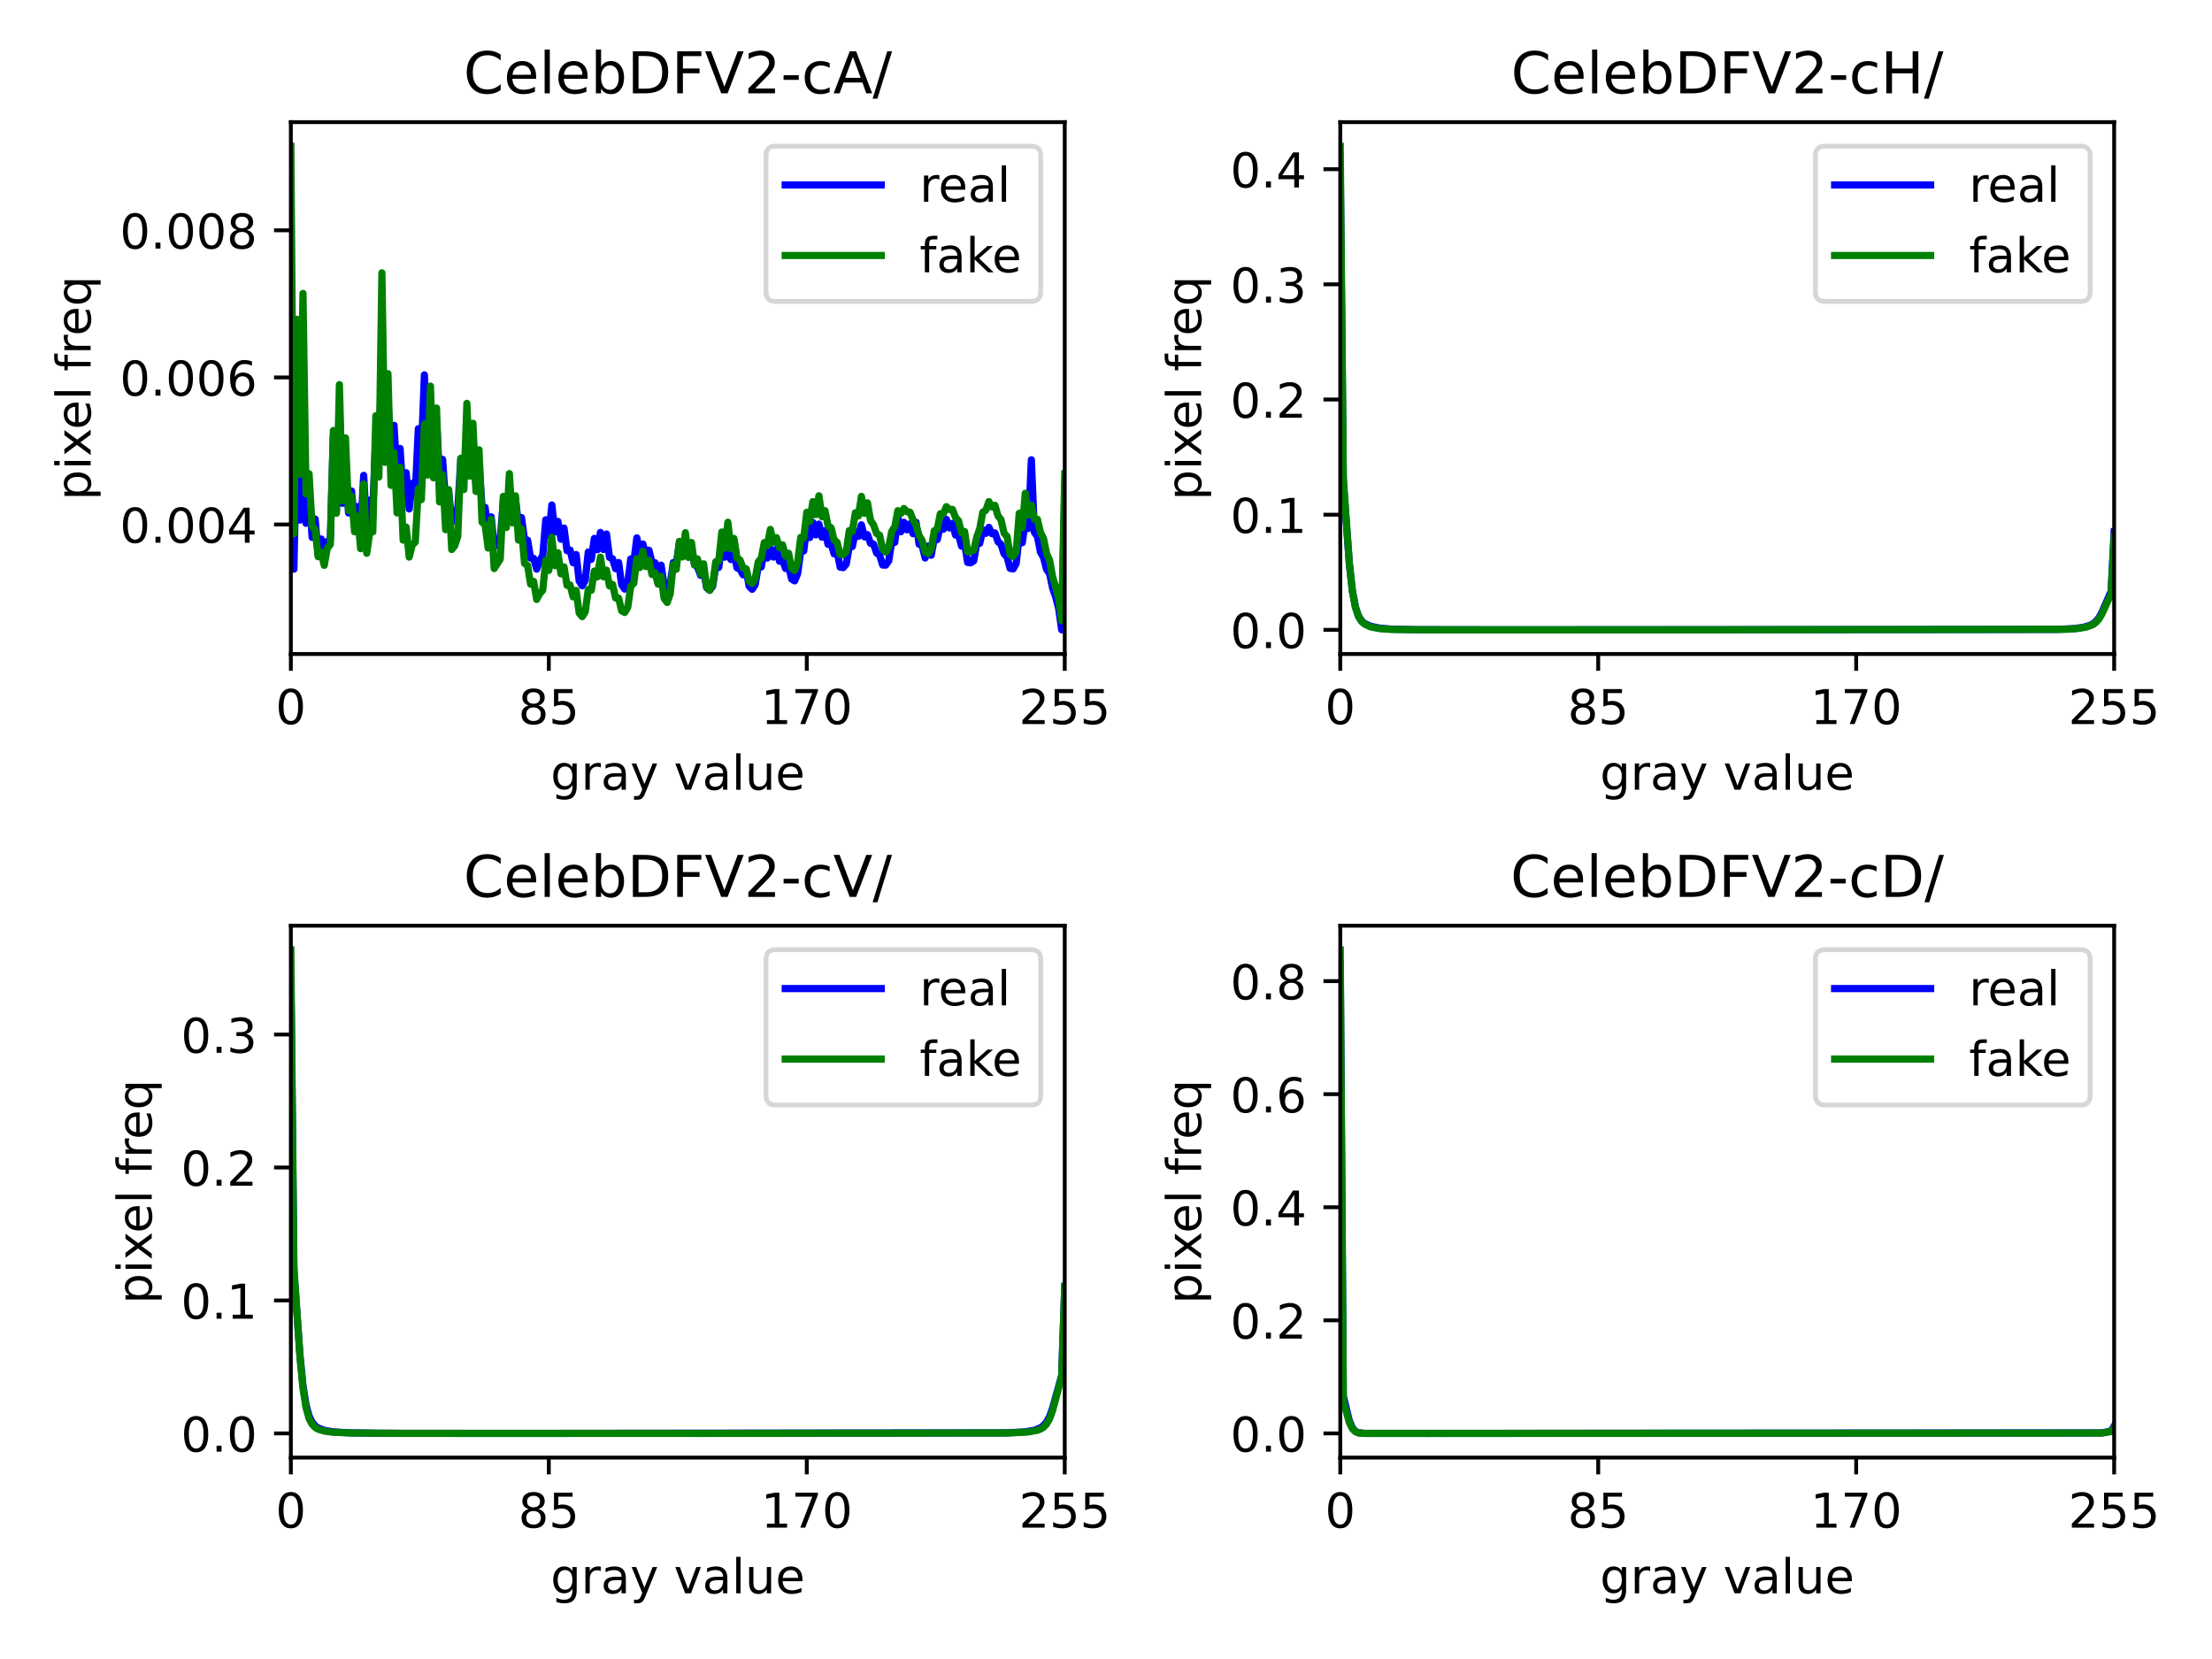 <?xml version="1.0" encoding="utf-8" standalone="no"?>
<!DOCTYPE svg PUBLIC "-//W3C//DTD SVG 1.1//EN"
  "http://www.w3.org/Graphics/SVG/1.1/DTD/svg11.dtd">
<!-- Created with matplotlib (https://matplotlib.org/) -->
<svg height="345.6pt" version="1.1" viewBox="0 0 460.8 345.6" width="460.8pt" xmlns="http://www.w3.org/2000/svg" xmlns:xlink="http://www.w3.org/1999/xlink">
 <defs>
  <style type="text/css">
*{stroke-linecap:butt;stroke-linejoin:round;}
  </style>
 </defs>
 <g id="figure_1">
  <g id="patch_1">
   <path d="M 0 345.6 
L 460.8 345.6 
L 460.8 0 
L 0 0 
z
" style="fill:#ffffff;"/>
  </g>
  <g id="axes_1">
   <g id="patch_2">
    <path d="M 60.59 136.24 
L 221.805 136.24 
L 221.805 25.44 
L 60.59 25.44 
z
" style="fill:#ffffff;"/>
   </g>
   <g id="matplotlib.axis_1">
    <g id="xtick_1">
     <g id="line2d_1">
      <defs>
       <path d="M 0 0 
L 0 3.5 
" id="m150bee2ef0" style="stroke:#000000;stroke-width:0.8;"/>
      </defs>
      <g>
       <use style="stroke:#000000;stroke-width:0.8;" x="60.59" xlink:href="#m150bee2ef0" y="136.24"/>
      </g>
     </g>
     <g id="text_1">
      <!-- 0 -->
      <defs>
       <path d="M 31.781 66.406 
Q 24.172 66.406 20.328 58.906 
Q 16.5 51.422 16.5 36.375 
Q 16.5 21.391 20.328 13.891 
Q 24.172 6.391 31.781 6.391 
Q 39.453 6.391 43.281 13.891 
Q 47.125 21.391 47.125 36.375 
Q 47.125 51.422 43.281 58.906 
Q 39.453 66.406 31.781 66.406 
z
M 31.781 74.219 
Q 44.047 74.219 50.516 64.516 
Q 56.984 54.828 56.984 36.375 
Q 56.984 17.969 50.516 8.266 
Q 44.047 -1.422 31.781 -1.422 
Q 19.531 -1.422 13.062 8.266 
Q 6.594 17.969 6.594 36.375 
Q 6.594 54.828 13.062 64.516 
Q 19.531 74.219 31.781 74.219 
z
" id="DejaVuSans-48"/>
      </defs>
      <g transform="translate(57.409 150.838)scale(0.1 -0.1)">
       <use xlink:href="#DejaVuSans-48"/>
      </g>
     </g>
    </g>
    <g id="xtick_2">
     <g id="line2d_2">
      <g>
       <use style="stroke:#000000;stroke-width:0.8;" x="114.328" xlink:href="#m150bee2ef0" y="136.24"/>
      </g>
     </g>
     <g id="text_2">
      <!-- 85 -->
      <defs>
       <path d="M 31.781 34.625 
Q 24.75 34.625 20.719 30.859 
Q 16.703 27.094 16.703 20.516 
Q 16.703 13.922 20.719 10.156 
Q 24.75 6.391 31.781 6.391 
Q 38.812 6.391 42.859 10.172 
Q 46.922 13.969 46.922 20.516 
Q 46.922 27.094 42.891 30.859 
Q 38.875 34.625 31.781 34.625 
z
M 21.922 38.812 
Q 15.578 40.375 12.031 44.719 
Q 8.5 49.078 8.5 55.328 
Q 8.5 64.062 14.719 69.141 
Q 20.953 74.219 31.781 74.219 
Q 42.672 74.219 48.875 69.141 
Q 55.078 64.062 55.078 55.328 
Q 55.078 49.078 51.531 44.719 
Q 48 40.375 41.703 38.812 
Q 48.828 37.156 52.797 32.312 
Q 56.781 27.484 56.781 20.516 
Q 56.781 9.906 50.312 4.234 
Q 43.844 -1.422 31.781 -1.422 
Q 19.734 -1.422 13.25 4.234 
Q 6.781 9.906 6.781 20.516 
Q 6.781 27.484 10.781 32.312 
Q 14.797 37.156 21.922 38.812 
z
M 18.312 54.391 
Q 18.312 48.734 21.844 45.562 
Q 25.391 42.391 31.781 42.391 
Q 38.141 42.391 41.719 45.562 
Q 45.312 48.734 45.312 54.391 
Q 45.312 60.062 41.719 63.234 
Q 38.141 66.406 31.781 66.406 
Q 25.391 66.406 21.844 63.234 
Q 18.312 60.062 18.312 54.391 
z
" id="DejaVuSans-56"/>
       <path d="M 10.797 72.906 
L 49.516 72.906 
L 49.516 64.594 
L 19.828 64.594 
L 19.828 46.734 
Q 21.969 47.469 24.109 47.828 
Q 26.266 48.188 28.422 48.188 
Q 40.625 48.188 47.75 41.5 
Q 54.891 34.812 54.891 23.391 
Q 54.891 11.625 47.562 5.094 
Q 40.234 -1.422 26.906 -1.422 
Q 22.312 -1.422 17.547 -0.641 
Q 12.797 0.141 7.719 1.703 
L 7.719 11.625 
Q 12.109 9.234 16.797 8.062 
Q 21.484 6.891 26.703 6.891 
Q 35.156 6.891 40.078 11.328 
Q 45.016 15.766 45.016 23.391 
Q 45.016 31 40.078 35.438 
Q 35.156 39.891 26.703 39.891 
Q 22.75 39.891 18.812 39.016 
Q 14.891 38.141 10.797 36.281 
z
" id="DejaVuSans-53"/>
      </defs>
      <g transform="translate(107.966 150.838)scale(0.1 -0.1)">
       <use xlink:href="#DejaVuSans-56"/>
       <use x="63.623" xlink:href="#DejaVuSans-53"/>
      </g>
     </g>
    </g>
    <g id="xtick_3">
     <g id="line2d_3">
      <g>
       <use style="stroke:#000000;stroke-width:0.8;" x="168.067" xlink:href="#m150bee2ef0" y="136.24"/>
      </g>
     </g>
     <g id="text_3">
      <!-- 170 -->
      <defs>
       <path d="M 12.406 8.297 
L 28.516 8.297 
L 28.516 63.922 
L 10.984 60.406 
L 10.984 69.391 
L 28.422 72.906 
L 38.281 72.906 
L 38.281 8.297 
L 54.391 8.297 
L 54.391 0 
L 12.406 0 
z
" id="DejaVuSans-49"/>
       <path d="M 8.203 72.906 
L 55.078 72.906 
L 55.078 68.703 
L 28.609 0 
L 18.312 0 
L 43.219 64.594 
L 8.203 64.594 
z
" id="DejaVuSans-55"/>
      </defs>
      <g transform="translate(158.523 150.838)scale(0.1 -0.1)">
       <use xlink:href="#DejaVuSans-49"/>
       <use x="63.623" xlink:href="#DejaVuSans-55"/>
       <use x="127.246" xlink:href="#DejaVuSans-48"/>
      </g>
     </g>
    </g>
    <g id="xtick_4">
     <g id="line2d_4">
      <g>
       <use style="stroke:#000000;stroke-width:0.8;" x="221.805" xlink:href="#m150bee2ef0" y="136.24"/>
      </g>
     </g>
     <g id="text_4">
      <!-- 255 -->
      <defs>
       <path d="M 19.188 8.297 
L 53.609 8.297 
L 53.609 0 
L 7.328 0 
L 7.328 8.297 
Q 12.938 14.109 22.625 23.891 
Q 32.328 33.688 34.812 36.531 
Q 39.547 41.844 41.422 45.531 
Q 43.312 49.219 43.312 52.781 
Q 43.312 58.594 39.234 62.25 
Q 35.156 65.922 28.609 65.922 
Q 23.969 65.922 18.812 64.312 
Q 13.672 62.703 7.812 59.422 
L 7.812 69.391 
Q 13.766 71.781 18.938 73 
Q 24.125 74.219 28.422 74.219 
Q 39.75 74.219 46.484 68.547 
Q 53.219 62.891 53.219 53.422 
Q 53.219 48.922 51.531 44.891 
Q 49.859 40.875 45.406 35.406 
Q 44.188 33.984 37.641 27.219 
Q 31.109 20.453 19.188 8.297 
z
" id="DejaVuSans-50"/>
      </defs>
      <g transform="translate(212.261 150.838)scale(0.1 -0.1)">
       <use xlink:href="#DejaVuSans-50"/>
       <use x="63.623" xlink:href="#DejaVuSans-53"/>
       <use x="127.246" xlink:href="#DejaVuSans-53"/>
      </g>
     </g>
    </g>
    <g id="text_5">
     <!-- gray value -->
     <defs>
      <path d="M 45.406 27.984 
Q 45.406 37.75 41.375 43.109 
Q 37.359 48.484 30.078 48.484 
Q 22.859 48.484 18.828 43.109 
Q 14.797 37.75 14.797 27.984 
Q 14.797 18.266 18.828 12.891 
Q 22.859 7.516 30.078 7.516 
Q 37.359 7.516 41.375 12.891 
Q 45.406 18.266 45.406 27.984 
z
M 54.391 6.781 
Q 54.391 -7.172 48.188 -13.984 
Q 42 -20.797 29.203 -20.797 
Q 24.469 -20.797 20.266 -20.094 
Q 16.062 -19.391 12.109 -17.922 
L 12.109 -9.188 
Q 16.062 -11.328 19.922 -12.344 
Q 23.781 -13.375 27.781 -13.375 
Q 36.625 -13.375 41.016 -8.766 
Q 45.406 -4.156 45.406 5.172 
L 45.406 9.625 
Q 42.625 4.781 38.281 2.391 
Q 33.938 0 27.875 0 
Q 17.828 0 11.672 7.656 
Q 5.516 15.328 5.516 27.984 
Q 5.516 40.672 11.672 48.328 
Q 17.828 56 27.875 56 
Q 33.938 56 38.281 53.609 
Q 42.625 51.219 45.406 46.391 
L 45.406 54.688 
L 54.391 54.688 
z
" id="DejaVuSans-103"/>
      <path d="M 41.109 46.297 
Q 39.594 47.172 37.812 47.578 
Q 36.031 48 33.891 48 
Q 26.266 48 22.188 43.047 
Q 18.109 38.094 18.109 28.812 
L 18.109 0 
L 9.078 0 
L 9.078 54.688 
L 18.109 54.688 
L 18.109 46.188 
Q 20.953 51.172 25.484 53.578 
Q 30.031 56 36.531 56 
Q 37.453 56 38.578 55.875 
Q 39.703 55.766 41.062 55.516 
z
" id="DejaVuSans-114"/>
      <path d="M 34.281 27.484 
Q 23.391 27.484 19.188 25 
Q 14.984 22.516 14.984 16.5 
Q 14.984 11.719 18.141 8.906 
Q 21.297 6.109 26.703 6.109 
Q 34.188 6.109 38.703 11.406 
Q 43.219 16.703 43.219 25.484 
L 43.219 27.484 
z
M 52.203 31.203 
L 52.203 0 
L 43.219 0 
L 43.219 8.297 
Q 40.141 3.328 35.547 0.953 
Q 30.953 -1.422 24.312 -1.422 
Q 15.922 -1.422 10.953 3.297 
Q 6 8.016 6 15.922 
Q 6 25.141 12.172 29.828 
Q 18.359 34.516 30.609 34.516 
L 43.219 34.516 
L 43.219 35.406 
Q 43.219 41.609 39.141 45 
Q 35.062 48.391 27.688 48.391 
Q 23 48.391 18.547 47.266 
Q 14.109 46.141 10.016 43.891 
L 10.016 52.203 
Q 14.938 54.109 19.578 55.047 
Q 24.219 56 28.609 56 
Q 40.484 56 46.344 49.844 
Q 52.203 43.703 52.203 31.203 
z
" id="DejaVuSans-97"/>
      <path d="M 32.172 -5.078 
Q 28.375 -14.844 24.75 -17.812 
Q 21.141 -20.797 15.094 -20.797 
L 7.906 -20.797 
L 7.906 -13.281 
L 13.188 -13.281 
Q 16.891 -13.281 18.938 -11.516 
Q 21 -9.766 23.484 -3.219 
L 25.094 0.875 
L 2.984 54.688 
L 12.5 54.688 
L 29.594 11.922 
L 46.688 54.688 
L 56.203 54.688 
z
" id="DejaVuSans-121"/>
      <path id="DejaVuSans-32"/>
      <path d="M 2.984 54.688 
L 12.5 54.688 
L 29.594 8.797 
L 46.688 54.688 
L 56.203 54.688 
L 35.688 0 
L 23.484 0 
z
" id="DejaVuSans-118"/>
      <path d="M 9.422 75.984 
L 18.406 75.984 
L 18.406 0 
L 9.422 0 
z
" id="DejaVuSans-108"/>
      <path d="M 8.5 21.578 
L 8.5 54.688 
L 17.484 54.688 
L 17.484 21.922 
Q 17.484 14.156 20.5 10.266 
Q 23.531 6.391 29.594 6.391 
Q 36.859 6.391 41.078 11.031 
Q 45.312 15.672 45.312 23.688 
L 45.312 54.688 
L 54.297 54.688 
L 54.297 0 
L 45.312 0 
L 45.312 8.406 
Q 42.047 3.422 37.719 1 
Q 33.406 -1.422 27.688 -1.422 
Q 18.266 -1.422 13.375 4.438 
Q 8.5 10.297 8.5 21.578 
z
M 31.109 56 
z
" id="DejaVuSans-117"/>
      <path d="M 56.203 29.594 
L 56.203 25.203 
L 14.891 25.203 
Q 15.484 15.922 20.484 11.062 
Q 25.484 6.203 34.422 6.203 
Q 39.594 6.203 44.453 7.469 
Q 49.312 8.734 54.109 11.281 
L 54.109 2.781 
Q 49.266 0.734 44.188 -0.344 
Q 39.109 -1.422 33.891 -1.422 
Q 20.797 -1.422 13.156 6.188 
Q 5.516 13.812 5.516 26.812 
Q 5.516 40.234 12.766 48.109 
Q 20.016 56 32.328 56 
Q 43.359 56 49.781 48.891 
Q 56.203 41.797 56.203 29.594 
z
M 47.219 32.234 
Q 47.125 39.594 43.094 43.984 
Q 39.062 48.391 32.422 48.391 
Q 24.906 48.391 20.391 44.141 
Q 15.875 39.891 15.188 32.172 
z
" id="DejaVuSans-101"/>
     </defs>
     <g transform="translate(114.698 164.517)scale(0.1 -0.1)">
      <use xlink:href="#DejaVuSans-103"/>
      <use x="63.477" xlink:href="#DejaVuSans-114"/>
      <use x="104.59" xlink:href="#DejaVuSans-97"/>
      <use x="165.869" xlink:href="#DejaVuSans-121"/>
      <use x="225.049" xlink:href="#DejaVuSans-32"/>
      <use x="256.836" xlink:href="#DejaVuSans-118"/>
      <use x="316.016" xlink:href="#DejaVuSans-97"/>
      <use x="377.295" xlink:href="#DejaVuSans-108"/>
      <use x="405.078" xlink:href="#DejaVuSans-117"/>
      <use x="468.457" xlink:href="#DejaVuSans-101"/>
     </g>
    </g>
   </g>
   <g id="matplotlib.axis_2">
    <g id="ytick_1">
     <g id="line2d_5">
      <defs>
       <path d="M 0 0 
L -3.5 0 
" id="m0f131baa4f" style="stroke:#000000;stroke-width:0.8;"/>
      </defs>
      <g>
       <use style="stroke:#000000;stroke-width:0.8;" x="60.59" xlink:href="#m0f131baa4f" y="109.258"/>
      </g>
     </g>
     <g id="text_6">
      <!-- 0.004 -->
      <defs>
       <path d="M 10.688 12.406 
L 21 12.406 
L 21 0 
L 10.688 0 
z
" id="DejaVuSans-46"/>
       <path d="M 37.797 64.312 
L 12.891 25.391 
L 37.797 25.391 
z
M 35.203 72.906 
L 47.609 72.906 
L 47.609 25.391 
L 58.016 25.391 
L 58.016 17.188 
L 47.609 17.188 
L 47.609 0 
L 37.797 0 
L 37.797 17.188 
L 4.891 17.188 
L 4.891 26.703 
z
" id="DejaVuSans-52"/>
      </defs>
      <g transform="translate(24.962 113.057)scale(0.1 -0.1)">
       <use xlink:href="#DejaVuSans-48"/>
       <use x="63.623" xlink:href="#DejaVuSans-46"/>
       <use x="95.41" xlink:href="#DejaVuSans-48"/>
       <use x="159.033" xlink:href="#DejaVuSans-48"/>
       <use x="222.656" xlink:href="#DejaVuSans-52"/>
      </g>
     </g>
    </g>
    <g id="ytick_2">
     <g id="line2d_6">
      <g>
       <use style="stroke:#000000;stroke-width:0.8;" x="60.59" xlink:href="#m0f131baa4f" y="78.62"/>
      </g>
     </g>
     <g id="text_7">
      <!-- 0.006 -->
      <defs>
       <path d="M 33.016 40.375 
Q 26.375 40.375 22.484 35.828 
Q 18.609 31.297 18.609 23.391 
Q 18.609 15.531 22.484 10.953 
Q 26.375 6.391 33.016 6.391 
Q 39.656 6.391 43.531 10.953 
Q 47.406 15.531 47.406 23.391 
Q 47.406 31.297 43.531 35.828 
Q 39.656 40.375 33.016 40.375 
z
M 52.594 71.297 
L 52.594 62.312 
Q 48.875 64.062 45.094 64.984 
Q 41.312 65.922 37.594 65.922 
Q 27.828 65.922 22.672 59.328 
Q 17.531 52.734 16.797 39.406 
Q 19.672 43.656 24.016 45.922 
Q 28.375 48.188 33.594 48.188 
Q 44.578 48.188 50.953 41.516 
Q 57.328 34.859 57.328 23.391 
Q 57.328 12.156 50.688 5.359 
Q 44.047 -1.422 33.016 -1.422 
Q 20.359 -1.422 13.672 8.266 
Q 6.984 17.969 6.984 36.375 
Q 6.984 53.656 15.188 63.938 
Q 23.391 74.219 37.203 74.219 
Q 40.922 74.219 44.703 73.484 
Q 48.484 72.75 52.594 71.297 
z
" id="DejaVuSans-54"/>
      </defs>
      <g transform="translate(24.962 82.419)scale(0.1 -0.1)">
       <use xlink:href="#DejaVuSans-48"/>
       <use x="63.623" xlink:href="#DejaVuSans-46"/>
       <use x="95.41" xlink:href="#DejaVuSans-48"/>
       <use x="159.033" xlink:href="#DejaVuSans-48"/>
       <use x="222.656" xlink:href="#DejaVuSans-54"/>
      </g>
     </g>
    </g>
    <g id="ytick_3">
     <g id="line2d_7">
      <g>
       <use style="stroke:#000000;stroke-width:0.8;" x="60.59" xlink:href="#m0f131baa4f" y="47.982"/>
      </g>
     </g>
     <g id="text_8">
      <!-- 0.008 -->
      <g transform="translate(24.962 51.781)scale(0.1 -0.1)">
       <use xlink:href="#DejaVuSans-48"/>
       <use x="63.623" xlink:href="#DejaVuSans-46"/>
       <use x="95.41" xlink:href="#DejaVuSans-48"/>
       <use x="159.033" xlink:href="#DejaVuSans-48"/>
       <use x="222.656" xlink:href="#DejaVuSans-56"/>
      </g>
     </g>
    </g>
    <g id="text_9">
     <!-- pixel freq -->
     <defs>
      <path d="M 18.109 8.203 
L 18.109 -20.797 
L 9.078 -20.797 
L 9.078 54.688 
L 18.109 54.688 
L 18.109 46.391 
Q 20.953 51.266 25.266 53.625 
Q 29.594 56 35.594 56 
Q 45.562 56 51.781 48.094 
Q 58.016 40.188 58.016 27.297 
Q 58.016 14.406 51.781 6.484 
Q 45.562 -1.422 35.594 -1.422 
Q 29.594 -1.422 25.266 0.953 
Q 20.953 3.328 18.109 8.203 
z
M 48.688 27.297 
Q 48.688 37.203 44.609 42.844 
Q 40.531 48.484 33.406 48.484 
Q 26.266 48.484 22.188 42.844 
Q 18.109 37.203 18.109 27.297 
Q 18.109 17.391 22.188 11.75 
Q 26.266 6.109 33.406 6.109 
Q 40.531 6.109 44.609 11.75 
Q 48.688 17.391 48.688 27.297 
z
" id="DejaVuSans-112"/>
      <path d="M 9.422 54.688 
L 18.406 54.688 
L 18.406 0 
L 9.422 0 
z
M 9.422 75.984 
L 18.406 75.984 
L 18.406 64.594 
L 9.422 64.594 
z
" id="DejaVuSans-105"/>
      <path d="M 54.891 54.688 
L 35.109 28.078 
L 55.906 0 
L 45.312 0 
L 29.391 21.484 
L 13.484 0 
L 2.875 0 
L 24.125 28.609 
L 4.688 54.688 
L 15.281 54.688 
L 29.781 35.203 
L 44.281 54.688 
z
" id="DejaVuSans-120"/>
      <path d="M 37.109 75.984 
L 37.109 68.5 
L 28.516 68.5 
Q 23.688 68.5 21.797 66.547 
Q 19.922 64.594 19.922 59.516 
L 19.922 54.688 
L 34.719 54.688 
L 34.719 47.703 
L 19.922 47.703 
L 19.922 0 
L 10.891 0 
L 10.891 47.703 
L 2.297 47.703 
L 2.297 54.688 
L 10.891 54.688 
L 10.891 58.5 
Q 10.891 67.625 15.141 71.797 
Q 19.391 75.984 28.609 75.984 
z
" id="DejaVuSans-102"/>
      <path d="M 14.797 27.297 
Q 14.797 17.391 18.875 11.75 
Q 22.953 6.109 30.078 6.109 
Q 37.203 6.109 41.297 11.75 
Q 45.406 17.391 45.406 27.297 
Q 45.406 37.203 41.297 42.844 
Q 37.203 48.484 30.078 48.484 
Q 22.953 48.484 18.875 42.844 
Q 14.797 37.203 14.797 27.297 
z
M 45.406 8.203 
Q 42.578 3.328 38.25 0.953 
Q 33.938 -1.422 27.875 -1.422 
Q 17.969 -1.422 11.734 6.484 
Q 5.516 14.406 5.516 27.297 
Q 5.516 40.188 11.734 48.094 
Q 17.969 56 27.875 56 
Q 33.938 56 38.25 53.625 
Q 42.578 51.266 45.406 46.391 
L 45.406 54.688 
L 54.391 54.688 
L 54.391 -20.797 
L 45.406 -20.797 
z
" id="DejaVuSans-113"/>
     </defs>
     <g transform="translate(18.882 104.215)rotate(-90)scale(0.1 -0.1)">
      <use xlink:href="#DejaVuSans-112"/>
      <use x="63.477" xlink:href="#DejaVuSans-105"/>
      <use x="91.26" xlink:href="#DejaVuSans-120"/>
      <use x="147.314" xlink:href="#DejaVuSans-101"/>
      <use x="208.838" xlink:href="#DejaVuSans-108"/>
      <use x="236.621" xlink:href="#DejaVuSans-32"/>
      <use x="268.408" xlink:href="#DejaVuSans-102"/>
      <use x="303.613" xlink:href="#DejaVuSans-114"/>
      <use x="342.477" xlink:href="#DejaVuSans-101"/>
      <use x="404" xlink:href="#DejaVuSans-113"/>
     </g>
    </g>
   </g>
   <g id="line2d_8">
    <path clip-path="url(#pa1ec6be4a8)" d="M 60.59 55.181 
L 61.222 118.571 
L 61.854 89.022 
L 62.487 108.341 
L 63.119 87.263 
L 63.751 109.012 
L 64.383 101.679 
L 65.016 111.941 
L 65.648 108.119 
L 66.28 115.64 
L 66.912 112.285 
L 67.544 116.5 
L 68.177 112.815 
L 68.809 112.428 
L 69.441 90.891 
L 70.073 106.489 
L 70.705 84.399 
L 71.338 104.858 
L 71.97 95.629 
L 72.602 106.856 
L 73.234 102.284 
L 73.867 109.129 
L 74.499 105.535 
L 75.131 110.805 
L 75.763 99.024 
L 76.395 110.655 
L 77.028 104.177 
L 77.66 106.307 
L 78.292 90.624 
L 78.924 96.366 
L 79.556 73.586 
L 80.189 93.635 
L 80.821 83.082 
L 81.453 96.344 
L 82.085 88.604 
L 82.718 99.705 
L 83.35 93.425 
L 83.982 103.499 
L 84.614 98.474 
L 85.246 106.019 
L 85.879 100.676 
L 86.511 102.711 
L 87.143 89.305 
L 87.775 94.417 
L 88.407 78.091 
L 89.04 92.546 
L 89.672 82.204 
L 90.304 95.125 
L 90.936 87.261 
L 91.569 99.572 
L 92.201 95.693 
L 92.833 104.908 
L 93.465 102.335 
L 94.097 108.766 
L 94.73 106.403 
L 95.362 106.232 
L 95.994 95.644 
L 96.626 99.738 
L 97.259 89.596 
L 97.891 98.443 
L 98.523 91.493 
L 99.155 101.084 
L 99.787 96.263 
L 100.42 105.72 
L 101.052 105.706 
L 101.684 110.456 
L 102.316 107.668 
L 102.948 113.869 
L 103.581 112.602 
L 104.213 112.203 
L 104.845 104.447 
L 105.477 107.829 
L 106.11 103.101 
L 106.742 107.071 
L 107.374 103.836 
L 108.006 109.227 
L 108.638 107.822 
L 109.271 112.527 
L 109.903 112.526 
L 110.535 116.278 
L 111.167 116.308 
L 111.799 118.568 
L 112.432 116.752 
L 113.064 115.741 
L 113.696 108.283 
L 114.328 111.511 
L 114.961 105.196 
L 115.593 110.831 
L 116.225 108.623 
L 116.857 112.329 
L 117.489 109.997 
L 118.122 114.715 
L 118.754 114.59 
L 119.386 117.235 
L 120.018 115.518 
L 120.65 121.021 
L 121.283 122.035 
L 121.915 120.901 
L 122.547 114.99 
L 123.179 116.514 
L 123.812 112.154 
L 124.444 114.523 
L 125.076 110.911 
L 125.708 114.471 
L 126.34 111.241 
L 126.973 116.114 
L 127.605 116.409 
L 128.237 118.463 
L 128.869 117.189 
L 129.502 121.793 
L 130.134 122.722 
L 130.766 121.501 
L 131.398 116.427 
L 132.03 117.054 
L 132.663 112.044 
L 133.295 115.306 
L 133.927 113.327 
L 134.559 115.639 
L 135.191 114.631 
L 135.824 117.153 
L 136.456 117.232 
L 137.088 118.885 
L 137.72 117.733 
L 138.353 122.028 
L 138.985 122.856 
L 139.617 121.666 
L 140.249 117.2 
L 140.881 117.363 
L 141.514 113.261 
L 142.146 115.47 
L 142.778 112.654 
L 143.41 115.82 
L 144.042 113.961 
L 144.675 117.639 
L 145.307 118.104 
L 145.939 119.842 
L 146.571 118.787 
L 147.204 122.43 
L 147.836 122.957 
L 148.468 122.104 
L 149.1 117.992 
L 149.732 118.198 
L 150.365 113.624 
L 150.997 116.07 
L 151.629 111.856 
L 152.261 116.561 
L 152.893 115.097 
L 153.526 118.283 
L 154.158 118.577 
L 154.79 119.745 
L 155.422 118.597 
L 156.055 122.122 
L 156.687 122.763 
L 157.319 121.794 
L 157.951 118.066 
L 158.583 118.109 
L 159.216 114.582 
L 159.848 116.264 
L 160.48 114.382 
L 161.112 116.046 
L 161.745 114.403 
L 162.377 116.909 
L 163.009 116.574 
L 163.641 118.423 
L 164.273 117.856 
L 164.906 120.611 
L 165.538 121.01 
L 166.17 119.48 
L 166.802 114.72 
L 167.434 114.773 
L 168.067 109.588 
L 168.699 111.979 
L 169.331 108.833 
L 169.963 111.42 
L 170.596 109.18 
L 171.228 111.908 
L 171.86 110.515 
L 172.492 113.393 
L 173.124 113.214 
L 173.757 115.393 
L 174.389 114.99 
L 175.021 118.156 
L 175.653 118.249 
L 176.285 117.495 
L 176.918 113.884 
L 177.55 113.856 
L 178.182 110.83 
L 178.814 111.725 
L 179.447 109.329 
L 180.079 111.838 
L 180.711 111.373 
L 181.343 113.18 
L 181.975 113.356 
L 182.608 115.185 
L 183.24 115.674 
L 183.872 117.704 
L 184.504 117.735 
L 185.136 116.837 
L 185.769 112.839 
L 186.401 112.983 
L 187.033 107.774 
L 187.665 110.773 
L 188.298 108.802 
L 188.93 110.372 
L 189.562 109.114 
L 190.194 111.173 
L 190.826 108.796 
L 191.459 113.361 
L 192.091 113.647 
L 192.723 116.244 
L 193.355 113.757 
L 193.988 115.67 
L 194.62 112.203 
L 195.252 112.397 
L 195.884 109.641 
L 196.516 110.242 
L 197.149 108.191 
L 197.781 109.987 
L 198.413 109.038 
L 199.045 111.454 
L 199.677 111.403 
L 200.31 113.768 
L 200.942 113.169 
L 201.574 117.168 
L 202.206 117.249 
L 202.839 116.842 
L 203.471 113.297 
L 204.103 113.175 
L 204.735 110.352 
L 205.367 111.112 
L 206 109.856 
L 206.632 111.169 
L 207.264 111.015 
L 207.896 112.837 
L 208.528 113.39 
L 209.161 115.38 
L 209.793 116.018 
L 210.425 118.411 
L 211.057 118.52 
L 211.69 117.38 
L 212.322 111.772 
L 212.954 113.058 
L 213.586 108.74 
L 214.218 110.103 
L 214.851 95.777 
L 215.483 110.901 
L 216.115 111.769 
L 216.747 115.024 
L 217.379 116.11 
L 218.012 118.613 
L 218.644 119.485 
L 219.276 122.506 
L 219.908 124.314 
L 220.541 126.8 
L 221.173 131.204 
L 221.805 101.974 
L 221.805 101.974 
" style="fill:none;stroke:#0000ff;stroke-linecap:square;stroke-width:1.5;"/>
   </g>
   <g id="line2d_9">
    <path clip-path="url(#pa1ec6be4a8)" d="M 60.59 30.476 
L 61.222 111.201 
L 61.854 66.511 
L 62.487 98.79 
L 63.119 61.126 
L 63.751 102.869 
L 64.383 98.696 
L 65.016 109.691 
L 65.648 110.269 
L 66.28 115.977 
L 66.912 115.085 
L 67.544 117.777 
L 68.177 114.239 
L 68.809 113.436 
L 69.441 89.69 
L 70.073 106.918 
L 70.705 80.123 
L 71.338 104.313 
L 71.97 91.221 
L 72.602 106.358 
L 73.234 103.357 
L 73.867 110.784 
L 74.499 107.543 
L 75.131 114.31 
L 75.763 100.813 
L 76.395 115.258 
L 77.028 110.939 
L 77.66 110.796 
L 78.292 86.617 
L 78.924 99.381 
L 79.556 56.825 
L 80.189 96.319 
L 80.821 77.842 
L 81.453 101.108 
L 82.085 94.299 
L 82.718 106.847 
L 83.35 97.356 
L 83.982 112.523 
L 84.614 109.8 
L 85.246 116.05 
L 85.879 113.517 
L 86.511 112.914 
L 87.143 101.798 
L 87.775 104.085 
L 88.407 88.31 
L 89.04 98.961 
L 89.672 80.431 
L 90.304 99.54 
L 90.936 85.01 
L 91.569 104.558 
L 92.201 98.879 
L 92.833 110.345 
L 93.465 101.996 
L 94.097 114.472 
L 94.73 113.698 
L 95.362 111.757 
L 95.994 95.458 
L 96.626 101.987 
L 97.259 84.027 
L 97.891 99.192 
L 98.523 88.176 
L 99.155 102.383 
L 99.787 93.693 
L 100.42 108.768 
L 101.052 109.374 
L 101.684 114.168 
L 102.316 108.182 
L 102.948 118.442 
L 104.213 116.475 
L 104.845 103.396 
L 105.477 109.884 
L 106.11 98.662 
L 106.742 108.916 
L 107.374 103.283 
L 108.006 112.509 
L 108.638 110.167 
L 109.271 117.361 
L 109.903 117.821 
L 110.535 121.689 
L 111.167 121.111 
L 111.799 124.868 
L 112.432 123.674 
L 113.064 122.941 
L 113.696 116.681 
L 114.328 118.823 
L 114.961 111.928 
L 115.593 117.841 
L 116.225 115.149 
L 116.857 119.544 
L 117.489 118.078 
L 118.122 121.949 
L 118.754 121.858 
L 119.386 124.342 
L 120.018 122.995 
L 120.65 127.7 
L 121.283 128.461 
L 121.915 127.462 
L 122.547 122.795 
L 123.179 122.962 
L 123.812 118.96 
L 124.444 120.174 
L 125.076 116.063 
L 125.708 120.155 
L 126.34 118.77 
L 126.973 122.066 
L 127.605 121.745 
L 128.237 124.572 
L 128.869 124.609 
L 129.502 127.242 
L 130.134 127.591 
L 130.766 126.549 
L 131.398 122.18 
L 132.03 121.496 
L 132.663 116.406 
L 133.295 118.227 
L 133.927 114.829 
L 134.559 118.023 
L 135.191 116.702 
L 135.824 119.681 
L 136.456 119.296 
L 137.088 121.682 
L 137.72 120.063 
L 138.353 124.681 
L 138.985 125.506 
L 139.617 123.698 
L 140.249 117.58 
L 140.881 118.597 
L 141.514 112.778 
L 142.146 116.019 
L 142.778 110.973 
L 143.41 116.123 
L 144.042 113.002 
L 144.675 117.693 
L 145.307 116.429 
L 145.939 119.555 
L 146.571 117.447 
L 147.204 122.304 
L 147.836 122.971 
L 148.468 121.758 
L 149.1 117.023 
L 149.732 116.845 
L 150.365 110.825 
L 150.997 114.201 
L 151.629 108.789 
L 152.261 114.317 
L 152.893 112.166 
L 153.526 116.199 
L 154.158 116.673 
L 154.79 118.311 
L 155.422 118.482 
L 156.055 121.039 
L 156.687 121.538 
L 157.319 120.528 
L 157.951 117.057 
L 158.583 116.289 
L 159.216 113.018 
L 159.848 113.642 
L 160.48 110.29 
L 161.112 113.018 
L 161.745 111.999 
L 162.377 114.067 
L 163.009 113.495 
L 163.641 115.833 
L 164.273 115.25 
L 164.906 118.382 
L 165.538 118.841 
L 166.17 117.062 
L 166.802 111.945 
L 167.434 112.113 
L 168.067 106.708 
L 168.699 108.585 
L 169.331 104.489 
L 169.963 107.191 
L 170.596 103.279 
L 171.228 107.637 
L 171.86 106.368 
L 172.492 109.578 
L 173.124 109.934 
L 173.757 112.463 
L 174.389 113.002 
L 175.021 115.497 
L 175.653 115.526 
L 176.285 114.883 
L 176.918 110.524 
L 177.55 110.729 
L 178.182 106.817 
L 178.814 107.492 
L 179.447 103.397 
L 180.079 106.939 
L 180.711 104.748 
L 181.343 108.413 
L 181.975 109.318 
L 182.608 111.124 
L 183.24 111.499 
L 183.872 114.4 
L 184.504 115.019 
L 185.136 113.952 
L 185.769 110.685 
L 186.401 109.728 
L 187.033 106.388 
L 187.665 106.967 
L 188.298 105.931 
L 188.93 106.597 
L 189.562 106.692 
L 190.194 108.268 
L 190.826 109.397 
L 191.459 111.525 
L 192.091 112.587 
L 192.723 115.003 
L 193.355 115.311 
L 193.988 114.422 
L 194.62 110.583 
L 195.252 110.171 
L 195.884 107.023 
L 196.516 107.028 
L 197.149 105.542 
L 197.781 106.141 
L 198.413 106.126 
L 199.045 107.779 
L 199.677 108.485 
L 200.31 111.003 
L 200.942 110.711 
L 201.574 114.959 
L 202.839 114.645 
L 203.471 111.89 
L 204.103 110.112 
L 204.735 106.692 
L 205.367 106.301 
L 206 104.488 
L 206.632 105.611 
L 207.264 105.266 
L 207.896 107.457 
L 208.528 108.256 
L 209.161 111.06 
L 209.793 111.776 
L 210.425 115.56 
L 211.057 115.905 
L 211.69 114.879 
L 212.322 106.916 
L 212.954 109.917 
L 213.586 102.761 
L 214.218 107.291 
L 214.851 105.258 
L 215.483 108.132 
L 216.115 108.191 
L 216.747 110.933 
L 217.379 112.143 
L 218.012 115.266 
L 218.644 116.67 
L 219.276 120.171 
L 219.908 122.248 
L 220.541 124.742 
L 221.173 129.313 
L 221.805 98.687 
L 221.805 98.687 
" style="fill:none;stroke:#008000;stroke-linecap:square;stroke-width:1.5;"/>
   </g>
   <g id="patch_3">
    <path d="M 60.59 136.24 
L 60.59 25.44 
" style="fill:none;stroke:#000000;stroke-linecap:square;stroke-linejoin:miter;stroke-width:0.8;"/>
   </g>
   <g id="patch_4">
    <path d="M 221.805 136.24 
L 221.805 25.44 
" style="fill:none;stroke:#000000;stroke-linecap:square;stroke-linejoin:miter;stroke-width:0.8;"/>
   </g>
   <g id="patch_5">
    <path d="M 60.59 136.24 
L 221.805 136.24 
" style="fill:none;stroke:#000000;stroke-linecap:square;stroke-linejoin:miter;stroke-width:0.8;"/>
   </g>
   <g id="patch_6">
    <path d="M 60.59 25.44 
L 221.805 25.44 
" style="fill:none;stroke:#000000;stroke-linecap:square;stroke-linejoin:miter;stroke-width:0.8;"/>
   </g>
   <g id="text_10">
    <!-- CelebDFV2-cA/ -->
    <defs>
     <path d="M 64.406 67.281 
L 64.406 56.891 
Q 59.422 61.531 53.781 63.812 
Q 48.141 66.109 41.797 66.109 
Q 29.297 66.109 22.656 58.469 
Q 16.016 50.828 16.016 36.375 
Q 16.016 21.969 22.656 14.328 
Q 29.297 6.688 41.797 6.688 
Q 48.141 6.688 53.781 8.984 
Q 59.422 11.281 64.406 15.922 
L 64.406 5.609 
Q 59.234 2.094 53.438 0.328 
Q 47.656 -1.422 41.219 -1.422 
Q 24.656 -1.422 15.125 8.703 
Q 5.609 18.844 5.609 36.375 
Q 5.609 53.953 15.125 64.078 
Q 24.656 74.219 41.219 74.219 
Q 47.75 74.219 53.531 72.484 
Q 59.328 70.75 64.406 67.281 
z
" id="DejaVuSans-67"/>
     <path d="M 48.688 27.297 
Q 48.688 37.203 44.609 42.844 
Q 40.531 48.484 33.406 48.484 
Q 26.266 48.484 22.188 42.844 
Q 18.109 37.203 18.109 27.297 
Q 18.109 17.391 22.188 11.75 
Q 26.266 6.109 33.406 6.109 
Q 40.531 6.109 44.609 11.75 
Q 48.688 17.391 48.688 27.297 
z
M 18.109 46.391 
Q 20.953 51.266 25.266 53.625 
Q 29.594 56 35.594 56 
Q 45.562 56 51.781 48.094 
Q 58.016 40.188 58.016 27.297 
Q 58.016 14.406 51.781 6.484 
Q 45.562 -1.422 35.594 -1.422 
Q 29.594 -1.422 25.266 0.953 
Q 20.953 3.328 18.109 8.203 
L 18.109 0 
L 9.078 0 
L 9.078 75.984 
L 18.109 75.984 
z
" id="DejaVuSans-98"/>
     <path d="M 19.672 64.797 
L 19.672 8.109 
L 31.594 8.109 
Q 46.688 8.109 53.688 14.938 
Q 60.688 21.781 60.688 36.531 
Q 60.688 51.172 53.688 57.984 
Q 46.688 64.797 31.594 64.797 
z
M 9.812 72.906 
L 30.078 72.906 
Q 51.266 72.906 61.172 64.094 
Q 71.094 55.281 71.094 36.531 
Q 71.094 17.672 61.125 8.828 
Q 51.172 0 30.078 0 
L 9.812 0 
z
" id="DejaVuSans-68"/>
     <path d="M 9.812 72.906 
L 51.703 72.906 
L 51.703 64.594 
L 19.672 64.594 
L 19.672 43.109 
L 48.578 43.109 
L 48.578 34.812 
L 19.672 34.812 
L 19.672 0 
L 9.812 0 
z
" id="DejaVuSans-70"/>
     <path d="M 28.609 0 
L 0.781 72.906 
L 11.078 72.906 
L 34.188 11.531 
L 57.328 72.906 
L 67.578 72.906 
L 39.797 0 
z
" id="DejaVuSans-86"/>
     <path d="M 4.891 31.391 
L 31.203 31.391 
L 31.203 23.391 
L 4.891 23.391 
z
" id="DejaVuSans-45"/>
     <path d="M 48.781 52.594 
L 48.781 44.188 
Q 44.969 46.297 41.141 47.344 
Q 37.312 48.391 33.406 48.391 
Q 24.656 48.391 19.812 42.844 
Q 14.984 37.312 14.984 27.297 
Q 14.984 17.281 19.812 11.734 
Q 24.656 6.203 33.406 6.203 
Q 37.312 6.203 41.141 7.25 
Q 44.969 8.297 48.781 10.406 
L 48.781 2.094 
Q 45.016 0.344 40.984 -0.531 
Q 36.969 -1.422 32.422 -1.422 
Q 20.062 -1.422 12.781 6.344 
Q 5.516 14.109 5.516 27.297 
Q 5.516 40.672 12.859 48.328 
Q 20.219 56 33.016 56 
Q 37.156 56 41.109 55.141 
Q 45.062 54.297 48.781 52.594 
z
" id="DejaVuSans-99"/>
     <path d="M 34.188 63.188 
L 20.797 26.906 
L 47.609 26.906 
z
M 28.609 72.906 
L 39.797 72.906 
L 67.578 0 
L 57.328 0 
L 50.688 18.703 
L 17.828 18.703 
L 11.188 0 
L 0.781 0 
z
" id="DejaVuSans-65"/>
     <path d="M 25.391 72.906 
L 33.688 72.906 
L 8.297 -9.281 
L 0 -9.281 
z
" id="DejaVuSans-47"/>
    </defs>
    <g transform="translate(96.566 19.44)scale(0.12 -0.12)">
     <use xlink:href="#DejaVuSans-67"/>
     <use x="69.824" xlink:href="#DejaVuSans-101"/>
     <use x="131.348" xlink:href="#DejaVuSans-108"/>
     <use x="159.131" xlink:href="#DejaVuSans-101"/>
     <use x="220.654" xlink:href="#DejaVuSans-98"/>
     <use x="284.131" xlink:href="#DejaVuSans-68"/>
     <use x="361.133" xlink:href="#DejaVuSans-70"/>
     <use x="418.652" xlink:href="#DejaVuSans-86"/>
     <use x="487.061" xlink:href="#DejaVuSans-50"/>
     <use x="550.684" xlink:href="#DejaVuSans-45"/>
     <use x="586.768" xlink:href="#DejaVuSans-99"/>
     <use x="641.748" xlink:href="#DejaVuSans-65"/>
     <use x="710.156" xlink:href="#DejaVuSans-47"/>
    </g>
   </g>
   <g id="legend_1">
    <g id="patch_7">
     <path d="M 161.575 62.796 
L 214.805 62.796 
Q 216.805 62.796 216.805 60.796 
L 216.805 32.44 
Q 216.805 30.44 214.805 30.44 
L 161.575 30.44 
Q 159.575 30.44 159.575 32.44 
L 159.575 60.796 
Q 159.575 62.796 161.575 62.796 
z
" style="fill:#ffffff;opacity:0.8;stroke:#cccccc;stroke-linejoin:miter;"/>
    </g>
    <g id="line2d_10">
     <path d="M 163.575 38.538 
L 183.575 38.538 
" style="fill:none;stroke:#0000ff;stroke-linecap:square;stroke-width:1.5;"/>
    </g>
    <g id="line2d_11"/>
    <g id="text_11">
     <!-- real -->
     <g transform="translate(191.575 42.038)scale(0.1 -0.1)">
      <use xlink:href="#DejaVuSans-114"/>
      <use x="38.863" xlink:href="#DejaVuSans-101"/>
      <use x="100.387" xlink:href="#DejaVuSans-97"/>
      <use x="161.666" xlink:href="#DejaVuSans-108"/>
     </g>
    </g>
    <g id="line2d_12">
     <path d="M 163.575 53.217 
L 183.575 53.217 
" style="fill:none;stroke:#008000;stroke-linecap:square;stroke-width:1.5;"/>
    </g>
    <g id="line2d_13"/>
    <g id="text_12">
     <!-- fake -->
     <defs>
      <path d="M 9.078 75.984 
L 18.109 75.984 
L 18.109 31.109 
L 44.922 54.688 
L 56.391 54.688 
L 27.391 29.109 
L 57.625 0 
L 45.906 0 
L 18.109 26.703 
L 18.109 0 
L 9.078 0 
z
" id="DejaVuSans-107"/>
     </defs>
     <g transform="translate(191.575 56.717)scale(0.1 -0.1)">
      <use xlink:href="#DejaVuSans-102"/>
      <use x="35.205" xlink:href="#DejaVuSans-97"/>
      <use x="96.484" xlink:href="#DejaVuSans-107"/>
      <use x="150.77" xlink:href="#DejaVuSans-101"/>
     </g>
    </g>
   </g>
  </g>
  <g id="axes_2">
   <g id="patch_8">
    <path d="M 279.2 136.24 
L 440.415 136.24 
L 440.415 25.44 
L 279.2 25.44 
z
" style="fill:#ffffff;"/>
   </g>
   <g id="matplotlib.axis_3">
    <g id="xtick_5">
     <g id="line2d_14">
      <g>
       <use style="stroke:#000000;stroke-width:0.8;" x="279.2" xlink:href="#m150bee2ef0" y="136.24"/>
      </g>
     </g>
     <g id="text_13">
      <!-- 0 -->
      <g transform="translate(276.019 150.838)scale(0.1 -0.1)">
       <use xlink:href="#DejaVuSans-48"/>
      </g>
     </g>
    </g>
    <g id="xtick_6">
     <g id="line2d_15">
      <g>
       <use style="stroke:#000000;stroke-width:0.8;" x="332.938" xlink:href="#m150bee2ef0" y="136.24"/>
      </g>
     </g>
     <g id="text_14">
      <!-- 85 -->
      <g transform="translate(326.576 150.838)scale(0.1 -0.1)">
       <use xlink:href="#DejaVuSans-56"/>
       <use x="63.623" xlink:href="#DejaVuSans-53"/>
      </g>
     </g>
    </g>
    <g id="xtick_7">
     <g id="line2d_16">
      <g>
       <use style="stroke:#000000;stroke-width:0.8;" x="386.677" xlink:href="#m150bee2ef0" y="136.24"/>
      </g>
     </g>
     <g id="text_15">
      <!-- 170 -->
      <g transform="translate(377.133 150.838)scale(0.1 -0.1)">
       <use xlink:href="#DejaVuSans-49"/>
       <use x="63.623" xlink:href="#DejaVuSans-55"/>
       <use x="127.246" xlink:href="#DejaVuSans-48"/>
      </g>
     </g>
    </g>
    <g id="xtick_8">
     <g id="line2d_17">
      <g>
       <use style="stroke:#000000;stroke-width:0.8;" x="440.415" xlink:href="#m150bee2ef0" y="136.24"/>
      </g>
     </g>
     <g id="text_16">
      <!-- 255 -->
      <g transform="translate(430.871 150.838)scale(0.1 -0.1)">
       <use xlink:href="#DejaVuSans-50"/>
       <use x="63.623" xlink:href="#DejaVuSans-53"/>
       <use x="127.246" xlink:href="#DejaVuSans-53"/>
      </g>
     </g>
    </g>
    <g id="text_17">
     <!-- gray value -->
     <g transform="translate(333.308 164.517)scale(0.1 -0.1)">
      <use xlink:href="#DejaVuSans-103"/>
      <use x="63.477" xlink:href="#DejaVuSans-114"/>
      <use x="104.59" xlink:href="#DejaVuSans-97"/>
      <use x="165.869" xlink:href="#DejaVuSans-121"/>
      <use x="225.049" xlink:href="#DejaVuSans-32"/>
      <use x="256.836" xlink:href="#DejaVuSans-118"/>
      <use x="316.016" xlink:href="#DejaVuSans-97"/>
      <use x="377.295" xlink:href="#DejaVuSans-108"/>
      <use x="405.078" xlink:href="#DejaVuSans-117"/>
      <use x="468.457" xlink:href="#DejaVuSans-101"/>
     </g>
    </g>
   </g>
   <g id="matplotlib.axis_4">
    <g id="ytick_4">
     <g id="line2d_18">
      <g>
       <use style="stroke:#000000;stroke-width:0.8;" x="279.2" xlink:href="#m0f131baa4f" y="131.204"/>
      </g>
     </g>
     <g id="text_18">
      <!-- 0.0 -->
      <g transform="translate(256.297 135.003)scale(0.1 -0.1)">
       <use xlink:href="#DejaVuSans-48"/>
       <use x="63.623" xlink:href="#DejaVuSans-46"/>
       <use x="95.41" xlink:href="#DejaVuSans-48"/>
      </g>
     </g>
    </g>
    <g id="ytick_5">
     <g id="line2d_19">
      <g>
       <use style="stroke:#000000;stroke-width:0.8;" x="279.2" xlink:href="#m0f131baa4f" y="107.215"/>
      </g>
     </g>
     <g id="text_19">
      <!-- 0.1 -->
      <g transform="translate(256.297 111.014)scale(0.1 -0.1)">
       <use xlink:href="#DejaVuSans-48"/>
       <use x="63.623" xlink:href="#DejaVuSans-46"/>
       <use x="95.41" xlink:href="#DejaVuSans-49"/>
      </g>
     </g>
    </g>
    <g id="ytick_6">
     <g id="line2d_20">
      <g>
       <use style="stroke:#000000;stroke-width:0.8;" x="279.2" xlink:href="#m0f131baa4f" y="83.226"/>
      </g>
     </g>
     <g id="text_20">
      <!-- 0.2 -->
      <g transform="translate(256.297 87.025)scale(0.1 -0.1)">
       <use xlink:href="#DejaVuSans-48"/>
       <use x="63.623" xlink:href="#DejaVuSans-46"/>
       <use x="95.41" xlink:href="#DejaVuSans-50"/>
      </g>
     </g>
    </g>
    <g id="ytick_7">
     <g id="line2d_21">
      <g>
       <use style="stroke:#000000;stroke-width:0.8;" x="279.2" xlink:href="#m0f131baa4f" y="59.237"/>
      </g>
     </g>
     <g id="text_21">
      <!-- 0.3 -->
      <defs>
       <path d="M 40.578 39.312 
Q 47.656 37.797 51.625 33 
Q 55.609 28.219 55.609 21.188 
Q 55.609 10.406 48.188 4.484 
Q 40.766 -1.422 27.094 -1.422 
Q 22.516 -1.422 17.656 -0.516 
Q 12.797 0.391 7.625 2.203 
L 7.625 11.719 
Q 11.719 9.328 16.594 8.109 
Q 21.484 6.891 26.812 6.891 
Q 36.078 6.891 40.938 10.547 
Q 45.797 14.203 45.797 21.188 
Q 45.797 27.641 41.281 31.266 
Q 36.766 34.906 28.719 34.906 
L 20.219 34.906 
L 20.219 43.016 
L 29.109 43.016 
Q 36.375 43.016 40.234 45.922 
Q 44.094 48.828 44.094 54.297 
Q 44.094 59.906 40.109 62.906 
Q 36.141 65.922 28.719 65.922 
Q 24.656 65.922 20.016 65.031 
Q 15.375 64.156 9.812 62.312 
L 9.812 71.094 
Q 15.438 72.656 20.344 73.438 
Q 25.25 74.219 29.594 74.219 
Q 40.828 74.219 47.359 69.109 
Q 53.906 64.016 53.906 55.328 
Q 53.906 49.266 50.438 45.094 
Q 46.969 40.922 40.578 39.312 
z
" id="DejaVuSans-51"/>
      </defs>
      <g transform="translate(256.297 63.036)scale(0.1 -0.1)">
       <use xlink:href="#DejaVuSans-48"/>
       <use x="63.623" xlink:href="#DejaVuSans-46"/>
       <use x="95.41" xlink:href="#DejaVuSans-51"/>
      </g>
     </g>
    </g>
    <g id="ytick_8">
     <g id="line2d_22">
      <g>
       <use style="stroke:#000000;stroke-width:0.8;" x="279.2" xlink:href="#m0f131baa4f" y="35.248"/>
      </g>
     </g>
     <g id="text_22">
      <!-- 0.4 -->
      <g transform="translate(256.297 39.047)scale(0.1 -0.1)">
       <use xlink:href="#DejaVuSans-48"/>
       <use x="63.623" xlink:href="#DejaVuSans-46"/>
       <use x="95.41" xlink:href="#DejaVuSans-52"/>
      </g>
     </g>
    </g>
    <g id="text_23">
     <!-- pixel freq -->
     <g transform="translate(250.217 104.215)rotate(-90)scale(0.1 -0.1)">
      <use xlink:href="#DejaVuSans-112"/>
      <use x="63.477" xlink:href="#DejaVuSans-105"/>
      <use x="91.26" xlink:href="#DejaVuSans-120"/>
      <use x="147.314" xlink:href="#DejaVuSans-101"/>
      <use x="208.838" xlink:href="#DejaVuSans-108"/>
      <use x="236.621" xlink:href="#DejaVuSans-32"/>
      <use x="268.408" xlink:href="#DejaVuSans-102"/>
      <use x="303.613" xlink:href="#DejaVuSans-114"/>
      <use x="342.477" xlink:href="#DejaVuSans-101"/>
      <use x="404" xlink:href="#DejaVuSans-113"/>
     </g>
    </g>
   </g>
   <g id="line2d_23">
    <path clip-path="url(#p7440a36ada)" d="M 279.2 35.368 
L 279.832 100.368 
L 281.097 117.45 
L 281.729 123.103 
L 282.361 126.446 
L 282.993 128.316 
L 283.626 129.315 
L 284.258 129.879 
L 285.522 130.456 
L 287.419 130.854 
L 289.948 131.066 
L 295.005 131.174 
L 313.972 131.203 
L 428.403 131.126 
L 432.196 130.937 
L 434.093 130.655 
L 435.357 130.285 
L 435.989 129.96 
L 436.622 129.453 
L 437.254 128.673 
L 437.886 127.524 
L 439.783 123.179 
L 440.415 110.78 
L 440.415 110.78 
" style="fill:none;stroke:#0000ff;stroke-linecap:square;stroke-width:1.5;"/>
   </g>
   <g id="line2d_24">
    <path clip-path="url(#p7440a36ada)" d="M 279.2 30.476 
L 279.832 99.503 
L 281.097 117.417 
L 281.729 123.164 
L 282.361 126.532 
L 282.993 128.426 
L 283.626 129.439 
L 284.258 130.011 
L 285.522 130.592 
L 287.419 130.96 
L 289.948 131.122 
L 296.27 131.192 
L 351.905 131.204 
L 430.3 131.097 
L 432.828 130.927 
L 434.725 130.602 
L 435.989 130.116 
L 436.622 129.658 
L 437.254 128.943 
L 437.886 127.872 
L 439.783 123.69 
L 440.415 111.869 
L 440.415 111.869 
" style="fill:none;stroke:#008000;stroke-linecap:square;stroke-width:1.5;"/>
   </g>
   <g id="patch_9">
    <path d="M 279.2 136.24 
L 279.2 25.44 
" style="fill:none;stroke:#000000;stroke-linecap:square;stroke-linejoin:miter;stroke-width:0.8;"/>
   </g>
   <g id="patch_10">
    <path d="M 440.415 136.24 
L 440.415 25.44 
" style="fill:none;stroke:#000000;stroke-linecap:square;stroke-linejoin:miter;stroke-width:0.8;"/>
   </g>
   <g id="patch_11">
    <path d="M 279.2 136.24 
L 440.415 136.24 
" style="fill:none;stroke:#000000;stroke-linecap:square;stroke-linejoin:miter;stroke-width:0.8;"/>
   </g>
   <g id="patch_12">
    <path d="M 279.2 25.44 
L 440.415 25.44 
" style="fill:none;stroke:#000000;stroke-linecap:square;stroke-linejoin:miter;stroke-width:0.8;"/>
   </g>
   <g id="text_24">
    <!-- CelebDFV2-cH/ -->
    <defs>
     <path d="M 9.812 72.906 
L 19.672 72.906 
L 19.672 43.016 
L 55.516 43.016 
L 55.516 72.906 
L 65.375 72.906 
L 65.375 0 
L 55.516 0 
L 55.516 34.719 
L 19.672 34.719 
L 19.672 0 
L 9.812 0 
z
" id="DejaVuSans-72"/>
    </defs>
    <g transform="translate(314.768 19.44)scale(0.12 -0.12)">
     <use xlink:href="#DejaVuSans-67"/>
     <use x="69.824" xlink:href="#DejaVuSans-101"/>
     <use x="131.348" xlink:href="#DejaVuSans-108"/>
     <use x="159.131" xlink:href="#DejaVuSans-101"/>
     <use x="220.654" xlink:href="#DejaVuSans-98"/>
     <use x="284.131" xlink:href="#DejaVuSans-68"/>
     <use x="361.133" xlink:href="#DejaVuSans-70"/>
     <use x="418.652" xlink:href="#DejaVuSans-86"/>
     <use x="487.061" xlink:href="#DejaVuSans-50"/>
     <use x="550.684" xlink:href="#DejaVuSans-45"/>
     <use x="586.768" xlink:href="#DejaVuSans-99"/>
     <use x="641.748" xlink:href="#DejaVuSans-72"/>
     <use x="716.943" xlink:href="#DejaVuSans-47"/>
    </g>
   </g>
   <g id="legend_2">
    <g id="patch_13">
     <path d="M 380.185 62.796 
L 433.415 62.796 
Q 435.415 62.796 435.415 60.796 
L 435.415 32.44 
Q 435.415 30.44 433.415 30.44 
L 380.185 30.44 
Q 378.185 30.44 378.185 32.44 
L 378.185 60.796 
Q 378.185 62.796 380.185 62.796 
z
" style="fill:#ffffff;opacity:0.8;stroke:#cccccc;stroke-linejoin:miter;"/>
    </g>
    <g id="line2d_25">
     <path d="M 382.185 38.538 
L 402.185 38.538 
" style="fill:none;stroke:#0000ff;stroke-linecap:square;stroke-width:1.5;"/>
    </g>
    <g id="line2d_26"/>
    <g id="text_25">
     <!-- real -->
     <g transform="translate(410.185 42.038)scale(0.1 -0.1)">
      <use xlink:href="#DejaVuSans-114"/>
      <use x="38.863" xlink:href="#DejaVuSans-101"/>
      <use x="100.387" xlink:href="#DejaVuSans-97"/>
      <use x="161.666" xlink:href="#DejaVuSans-108"/>
     </g>
    </g>
    <g id="line2d_27">
     <path d="M 382.185 53.217 
L 402.185 53.217 
" style="fill:none;stroke:#008000;stroke-linecap:square;stroke-width:1.5;"/>
    </g>
    <g id="line2d_28"/>
    <g id="text_26">
     <!-- fake -->
     <g transform="translate(410.185 56.717)scale(0.1 -0.1)">
      <use xlink:href="#DejaVuSans-102"/>
      <use x="35.205" xlink:href="#DejaVuSans-97"/>
      <use x="96.484" xlink:href="#DejaVuSans-107"/>
      <use x="150.77" xlink:href="#DejaVuSans-101"/>
     </g>
    </g>
   </g>
  </g>
  <g id="axes_3">
   <g id="patch_14">
    <path d="M 60.59 303.64 
L 221.805 303.64 
L 221.805 192.84 
L 60.59 192.84 
z
" style="fill:#ffffff;"/>
   </g>
   <g id="matplotlib.axis_5">
    <g id="xtick_9">
     <g id="line2d_29">
      <g>
       <use style="stroke:#000000;stroke-width:0.8;" x="60.59" xlink:href="#m150bee2ef0" y="303.64"/>
      </g>
     </g>
     <g id="text_27">
      <!-- 0 -->
      <g transform="translate(57.409 318.238)scale(0.1 -0.1)">
       <use xlink:href="#DejaVuSans-48"/>
      </g>
     </g>
    </g>
    <g id="xtick_10">
     <g id="line2d_30">
      <g>
       <use style="stroke:#000000;stroke-width:0.8;" x="114.328" xlink:href="#m150bee2ef0" y="303.64"/>
      </g>
     </g>
     <g id="text_28">
      <!-- 85 -->
      <g transform="translate(107.966 318.238)scale(0.1 -0.1)">
       <use xlink:href="#DejaVuSans-56"/>
       <use x="63.623" xlink:href="#DejaVuSans-53"/>
      </g>
     </g>
    </g>
    <g id="xtick_11">
     <g id="line2d_31">
      <g>
       <use style="stroke:#000000;stroke-width:0.8;" x="168.067" xlink:href="#m150bee2ef0" y="303.64"/>
      </g>
     </g>
     <g id="text_29">
      <!-- 170 -->
      <g transform="translate(158.523 318.238)scale(0.1 -0.1)">
       <use xlink:href="#DejaVuSans-49"/>
       <use x="63.623" xlink:href="#DejaVuSans-55"/>
       <use x="127.246" xlink:href="#DejaVuSans-48"/>
      </g>
     </g>
    </g>
    <g id="xtick_12">
     <g id="line2d_32">
      <g>
       <use style="stroke:#000000;stroke-width:0.8;" x="221.805" xlink:href="#m150bee2ef0" y="303.64"/>
      </g>
     </g>
     <g id="text_30">
      <!-- 255 -->
      <g transform="translate(212.261 318.238)scale(0.1 -0.1)">
       <use xlink:href="#DejaVuSans-50"/>
       <use x="63.623" xlink:href="#DejaVuSans-53"/>
       <use x="127.246" xlink:href="#DejaVuSans-53"/>
      </g>
     </g>
    </g>
    <g id="text_31">
     <!-- gray value -->
     <g transform="translate(114.698 331.917)scale(0.1 -0.1)">
      <use xlink:href="#DejaVuSans-103"/>
      <use x="63.477" xlink:href="#DejaVuSans-114"/>
      <use x="104.59" xlink:href="#DejaVuSans-97"/>
      <use x="165.869" xlink:href="#DejaVuSans-121"/>
      <use x="225.049" xlink:href="#DejaVuSans-32"/>
      <use x="256.836" xlink:href="#DejaVuSans-118"/>
      <use x="316.016" xlink:href="#DejaVuSans-97"/>
      <use x="377.295" xlink:href="#DejaVuSans-108"/>
      <use x="405.078" xlink:href="#DejaVuSans-117"/>
      <use x="468.457" xlink:href="#DejaVuSans-101"/>
     </g>
    </g>
   </g>
   <g id="matplotlib.axis_6">
    <g id="ytick_9">
     <g id="line2d_33">
      <g>
       <use style="stroke:#000000;stroke-width:0.8;" x="60.59" xlink:href="#m0f131baa4f" y="298.604"/>
      </g>
     </g>
     <g id="text_32">
      <!-- 0.0 -->
      <g transform="translate(37.687 302.403)scale(0.1 -0.1)">
       <use xlink:href="#DejaVuSans-48"/>
       <use x="63.623" xlink:href="#DejaVuSans-46"/>
       <use x="95.41" xlink:href="#DejaVuSans-48"/>
      </g>
     </g>
    </g>
    <g id="ytick_10">
     <g id="line2d_34">
      <g>
       <use style="stroke:#000000;stroke-width:0.8;" x="60.59" xlink:href="#m0f131baa4f" y="270.908"/>
      </g>
     </g>
     <g id="text_33">
      <!-- 0.1 -->
      <g transform="translate(37.687 274.707)scale(0.1 -0.1)">
       <use xlink:href="#DejaVuSans-48"/>
       <use x="63.623" xlink:href="#DejaVuSans-46"/>
       <use x="95.41" xlink:href="#DejaVuSans-49"/>
      </g>
     </g>
    </g>
    <g id="ytick_11">
     <g id="line2d_35">
      <g>
       <use style="stroke:#000000;stroke-width:0.8;" x="60.59" xlink:href="#m0f131baa4f" y="243.212"/>
      </g>
     </g>
     <g id="text_34">
      <!-- 0.2 -->
      <g transform="translate(37.687 247.011)scale(0.1 -0.1)">
       <use xlink:href="#DejaVuSans-48"/>
       <use x="63.623" xlink:href="#DejaVuSans-46"/>
       <use x="95.41" xlink:href="#DejaVuSans-50"/>
      </g>
     </g>
    </g>
    <g id="ytick_12">
     <g id="line2d_36">
      <g>
       <use style="stroke:#000000;stroke-width:0.8;" x="60.59" xlink:href="#m0f131baa4f" y="215.516"/>
      </g>
     </g>
     <g id="text_35">
      <!-- 0.3 -->
      <g transform="translate(37.687 219.315)scale(0.1 -0.1)">
       <use xlink:href="#DejaVuSans-48"/>
       <use x="63.623" xlink:href="#DejaVuSans-46"/>
       <use x="95.41" xlink:href="#DejaVuSans-51"/>
      </g>
     </g>
    </g>
    <g id="text_36">
     <!-- pixel freq -->
     <g transform="translate(31.607 271.615)rotate(-90)scale(0.1 -0.1)">
      <use xlink:href="#DejaVuSans-112"/>
      <use x="63.477" xlink:href="#DejaVuSans-105"/>
      <use x="91.26" xlink:href="#DejaVuSans-120"/>
      <use x="147.314" xlink:href="#DejaVuSans-101"/>
      <use x="208.838" xlink:href="#DejaVuSans-108"/>
      <use x="236.621" xlink:href="#DejaVuSans-32"/>
      <use x="268.408" xlink:href="#DejaVuSans-102"/>
      <use x="303.613" xlink:href="#DejaVuSans-114"/>
      <use x="342.477" xlink:href="#DejaVuSans-101"/>
      <use x="404" xlink:href="#DejaVuSans-113"/>
     </g>
    </g>
   </g>
   <g id="line2d_37">
    <path clip-path="url(#p5d37e744be)" d="M 60.59 204.361 
L 61.222 264.88 
L 62.487 282.33 
L 63.119 288.673 
L 63.751 292.664 
L 64.383 294.969 
L 65.016 296.273 
L 65.648 297.023 
L 66.28 297.478 
L 67.544 297.965 
L 69.441 298.284 
L 72.602 298.477 
L 79.556 298.578 
L 108.006 298.603 
L 209.793 298.493 
L 213.586 298.274 
L 215.483 297.945 
L 216.747 297.445 
L 217.379 296.984 
L 218.012 296.252 
L 218.644 295.089 
L 219.276 293.326 
L 221.173 286.526 
L 221.805 268.197 
L 221.805 268.197 
" style="fill:none;stroke:#0000ff;stroke-linecap:square;stroke-width:1.5;"/>
   </g>
   <g id="line2d_38">
    <path clip-path="url(#p5d37e744be)" d="M 60.59 197.876 
L 61.222 263.846 
L 62.487 282.619 
L 63.119 289.208 
L 63.751 293.242 
L 64.383 295.493 
L 65.016 296.696 
L 65.648 297.352 
L 66.28 297.731 
L 67.544 298.116 
L 69.441 298.361 
L 73.234 298.519 
L 83.35 298.594 
L 147.204 298.604 
L 210.425 298.505 
L 214.218 298.3 
L 216.115 297.953 
L 216.747 297.71 
L 217.379 297.313 
L 218.012 296.653 
L 218.644 295.558 
L 219.276 293.829 
L 221.173 286.696 
L 221.805 267.913 
L 221.805 267.913 
" style="fill:none;stroke:#008000;stroke-linecap:square;stroke-width:1.5;"/>
   </g>
   <g id="patch_15">
    <path d="M 60.59 303.64 
L 60.59 192.84 
" style="fill:none;stroke:#000000;stroke-linecap:square;stroke-linejoin:miter;stroke-width:0.8;"/>
   </g>
   <g id="patch_16">
    <path d="M 221.805 303.64 
L 221.805 192.84 
" style="fill:none;stroke:#000000;stroke-linecap:square;stroke-linejoin:miter;stroke-width:0.8;"/>
   </g>
   <g id="patch_17">
    <path d="M 60.59 303.64 
L 221.805 303.64 
" style="fill:none;stroke:#000000;stroke-linecap:square;stroke-linejoin:miter;stroke-width:0.8;"/>
   </g>
   <g id="patch_18">
    <path d="M 60.59 192.84 
L 221.805 192.84 
" style="fill:none;stroke:#000000;stroke-linecap:square;stroke-linejoin:miter;stroke-width:0.8;"/>
   </g>
   <g id="text_37">
    <!-- CelebDFV2-cV/ -->
    <g transform="translate(96.566 186.84)scale(0.12 -0.12)">
     <use xlink:href="#DejaVuSans-67"/>
     <use x="69.824" xlink:href="#DejaVuSans-101"/>
     <use x="131.348" xlink:href="#DejaVuSans-108"/>
     <use x="159.131" xlink:href="#DejaVuSans-101"/>
     <use x="220.654" xlink:href="#DejaVuSans-98"/>
     <use x="284.131" xlink:href="#DejaVuSans-68"/>
     <use x="361.133" xlink:href="#DejaVuSans-70"/>
     <use x="418.652" xlink:href="#DejaVuSans-86"/>
     <use x="487.061" xlink:href="#DejaVuSans-50"/>
     <use x="550.684" xlink:href="#DejaVuSans-45"/>
     <use x="586.768" xlink:href="#DejaVuSans-99"/>
     <use x="641.748" xlink:href="#DejaVuSans-86"/>
     <use x="710.156" xlink:href="#DejaVuSans-47"/>
    </g>
   </g>
   <g id="legend_3">
    <g id="patch_19">
     <path d="M 161.575 230.196 
L 214.805 230.196 
Q 216.805 230.196 216.805 228.196 
L 216.805 199.84 
Q 216.805 197.84 214.805 197.84 
L 161.575 197.84 
Q 159.575 197.84 159.575 199.84 
L 159.575 228.196 
Q 159.575 230.196 161.575 230.196 
z
" style="fill:#ffffff;opacity:0.8;stroke:#cccccc;stroke-linejoin:miter;"/>
    </g>
    <g id="line2d_39">
     <path d="M 163.575 205.938 
L 183.575 205.938 
" style="fill:none;stroke:#0000ff;stroke-linecap:square;stroke-width:1.5;"/>
    </g>
    <g id="line2d_40"/>
    <g id="text_38">
     <!-- real -->
     <g transform="translate(191.575 209.438)scale(0.1 -0.1)">
      <use xlink:href="#DejaVuSans-114"/>
      <use x="38.863" xlink:href="#DejaVuSans-101"/>
      <use x="100.387" xlink:href="#DejaVuSans-97"/>
      <use x="161.666" xlink:href="#DejaVuSans-108"/>
     </g>
    </g>
    <g id="line2d_41">
     <path d="M 163.575 220.617 
L 183.575 220.617 
" style="fill:none;stroke:#008000;stroke-linecap:square;stroke-width:1.5;"/>
    </g>
    <g id="line2d_42"/>
    <g id="text_39">
     <!-- fake -->
     <g transform="translate(191.575 224.117)scale(0.1 -0.1)">
      <use xlink:href="#DejaVuSans-102"/>
      <use x="35.205" xlink:href="#DejaVuSans-97"/>
      <use x="96.484" xlink:href="#DejaVuSans-107"/>
      <use x="150.77" xlink:href="#DejaVuSans-101"/>
     </g>
    </g>
   </g>
  </g>
  <g id="axes_4">
   <g id="patch_20">
    <path d="M 279.2 303.64 
L 440.415 303.64 
L 440.415 192.84 
L 279.2 192.84 
z
" style="fill:#ffffff;"/>
   </g>
   <g id="matplotlib.axis_7">
    <g id="xtick_13">
     <g id="line2d_43">
      <g>
       <use style="stroke:#000000;stroke-width:0.8;" x="279.2" xlink:href="#m150bee2ef0" y="303.64"/>
      </g>
     </g>
     <g id="text_40">
      <!-- 0 -->
      <g transform="translate(276.019 318.238)scale(0.1 -0.1)">
       <use xlink:href="#DejaVuSans-48"/>
      </g>
     </g>
    </g>
    <g id="xtick_14">
     <g id="line2d_44">
      <g>
       <use style="stroke:#000000;stroke-width:0.8;" x="332.938" xlink:href="#m150bee2ef0" y="303.64"/>
      </g>
     </g>
     <g id="text_41">
      <!-- 85 -->
      <g transform="translate(326.576 318.238)scale(0.1 -0.1)">
       <use xlink:href="#DejaVuSans-56"/>
       <use x="63.623" xlink:href="#DejaVuSans-53"/>
      </g>
     </g>
    </g>
    <g id="xtick_15">
     <g id="line2d_45">
      <g>
       <use style="stroke:#000000;stroke-width:0.8;" x="386.677" xlink:href="#m150bee2ef0" y="303.64"/>
      </g>
     </g>
     <g id="text_42">
      <!-- 170 -->
      <g transform="translate(377.133 318.238)scale(0.1 -0.1)">
       <use xlink:href="#DejaVuSans-49"/>
       <use x="63.623" xlink:href="#DejaVuSans-55"/>
       <use x="127.246" xlink:href="#DejaVuSans-48"/>
      </g>
     </g>
    </g>
    <g id="xtick_16">
     <g id="line2d_46">
      <g>
       <use style="stroke:#000000;stroke-width:0.8;" x="440.415" xlink:href="#m150bee2ef0" y="303.64"/>
      </g>
     </g>
     <g id="text_43">
      <!-- 255 -->
      <g transform="translate(430.871 318.238)scale(0.1 -0.1)">
       <use xlink:href="#DejaVuSans-50"/>
       <use x="63.623" xlink:href="#DejaVuSans-53"/>
       <use x="127.246" xlink:href="#DejaVuSans-53"/>
      </g>
     </g>
    </g>
    <g id="text_44">
     <!-- gray value -->
     <g transform="translate(333.308 331.917)scale(0.1 -0.1)">
      <use xlink:href="#DejaVuSans-103"/>
      <use x="63.477" xlink:href="#DejaVuSans-114"/>
      <use x="104.59" xlink:href="#DejaVuSans-97"/>
      <use x="165.869" xlink:href="#DejaVuSans-121"/>
      <use x="225.049" xlink:href="#DejaVuSans-32"/>
      <use x="256.836" xlink:href="#DejaVuSans-118"/>
      <use x="316.016" xlink:href="#DejaVuSans-97"/>
      <use x="377.295" xlink:href="#DejaVuSans-108"/>
      <use x="405.078" xlink:href="#DejaVuSans-117"/>
      <use x="468.457" xlink:href="#DejaVuSans-101"/>
     </g>
    </g>
   </g>
   <g id="matplotlib.axis_8">
    <g id="ytick_13">
     <g id="line2d_47">
      <g>
       <use style="stroke:#000000;stroke-width:0.8;" x="279.2" xlink:href="#m0f131baa4f" y="298.604"/>
      </g>
     </g>
     <g id="text_45">
      <!-- 0.0 -->
      <g transform="translate(256.297 302.403)scale(0.1 -0.1)">
       <use xlink:href="#DejaVuSans-48"/>
       <use x="63.623" xlink:href="#DejaVuSans-46"/>
       <use x="95.41" xlink:href="#DejaVuSans-48"/>
      </g>
     </g>
    </g>
    <g id="ytick_14">
     <g id="line2d_48">
      <g>
       <use style="stroke:#000000;stroke-width:0.8;" x="279.2" xlink:href="#m0f131baa4f" y="275.049"/>
      </g>
     </g>
     <g id="text_46">
      <!-- 0.2 -->
      <g transform="translate(256.297 278.849)scale(0.1 -0.1)">
       <use xlink:href="#DejaVuSans-48"/>
       <use x="63.623" xlink:href="#DejaVuSans-46"/>
       <use x="95.41" xlink:href="#DejaVuSans-50"/>
      </g>
     </g>
    </g>
    <g id="ytick_15">
     <g id="line2d_49">
      <g>
       <use style="stroke:#000000;stroke-width:0.8;" x="279.2" xlink:href="#m0f131baa4f" y="251.495"/>
      </g>
     </g>
     <g id="text_47">
      <!-- 0.4 -->
      <g transform="translate(256.297 255.295)scale(0.1 -0.1)">
       <use xlink:href="#DejaVuSans-48"/>
       <use x="63.623" xlink:href="#DejaVuSans-46"/>
       <use x="95.41" xlink:href="#DejaVuSans-52"/>
      </g>
     </g>
    </g>
    <g id="ytick_16">
     <g id="line2d_50">
      <g>
       <use style="stroke:#000000;stroke-width:0.8;" x="279.2" xlink:href="#m0f131baa4f" y="227.941"/>
      </g>
     </g>
     <g id="text_48">
      <!-- 0.6 -->
      <g transform="translate(256.297 231.74)scale(0.1 -0.1)">
       <use xlink:href="#DejaVuSans-48"/>
       <use x="63.623" xlink:href="#DejaVuSans-46"/>
       <use x="95.41" xlink:href="#DejaVuSans-54"/>
      </g>
     </g>
    </g>
    <g id="ytick_17">
     <g id="line2d_51">
      <g>
       <use style="stroke:#000000;stroke-width:0.8;" x="279.2" xlink:href="#m0f131baa4f" y="204.387"/>
      </g>
     </g>
     <g id="text_49">
      <!-- 0.8 -->
      <g transform="translate(256.297 208.186)scale(0.1 -0.1)">
       <use xlink:href="#DejaVuSans-48"/>
       <use x="63.623" xlink:href="#DejaVuSans-46"/>
       <use x="95.41" xlink:href="#DejaVuSans-56"/>
      </g>
     </g>
    </g>
    <g id="text_50">
     <!-- pixel freq -->
     <g transform="translate(250.217 271.615)rotate(-90)scale(0.1 -0.1)">
      <use xlink:href="#DejaVuSans-112"/>
      <use x="63.477" xlink:href="#DejaVuSans-105"/>
      <use x="91.26" xlink:href="#DejaVuSans-120"/>
      <use x="147.314" xlink:href="#DejaVuSans-101"/>
      <use x="208.838" xlink:href="#DejaVuSans-108"/>
      <use x="236.621" xlink:href="#DejaVuSans-32"/>
      <use x="268.408" xlink:href="#DejaVuSans-102"/>
      <use x="303.613" xlink:href="#DejaVuSans-114"/>
      <use x="342.477" xlink:href="#DejaVuSans-101"/>
      <use x="404" xlink:href="#DejaVuSans-113"/>
     </g>
    </g>
   </g>
   <g id="line2d_52">
    <path clip-path="url(#p12a67e114e)" d="M 279.2 200.81 
L 279.832 290.814 
L 281.097 295.976 
L 281.729 297.463 
L 282.361 298.171 
L 282.993 298.476 
L 284.258 298.594 
L 297.534 298.604 
L 437.886 298.504 
L 439.151 298.245 
L 439.783 298.111 
L 440.415 297.082 
L 440.415 297.082 
" style="fill:none;stroke:#0000ff;stroke-linecap:square;stroke-width:1.5;"/>
   </g>
   <g id="line2d_53">
    <path clip-path="url(#p12a67e114e)" d="M 279.2 197.876 
L 279.832 291.836 
L 281.097 296.345 
L 281.729 297.628 
L 282.361 298.234 
L 282.993 298.496 
L 284.258 298.596 
L 301.328 298.604 
L 437.886 298.526 
L 439.783 298.216 
L 440.415 297.423 
L 440.415 297.423 
" style="fill:none;stroke:#008000;stroke-linecap:square;stroke-width:1.5;"/>
   </g>
   <g id="patch_21">
    <path d="M 279.2 303.64 
L 279.2 192.84 
" style="fill:none;stroke:#000000;stroke-linecap:square;stroke-linejoin:miter;stroke-width:0.8;"/>
   </g>
   <g id="patch_22">
    <path d="M 440.415 303.64 
L 440.415 192.84 
" style="fill:none;stroke:#000000;stroke-linecap:square;stroke-linejoin:miter;stroke-width:0.8;"/>
   </g>
   <g id="patch_23">
    <path d="M 279.2 303.64 
L 440.415 303.64 
" style="fill:none;stroke:#000000;stroke-linecap:square;stroke-linejoin:miter;stroke-width:0.8;"/>
   </g>
   <g id="patch_24">
    <path d="M 279.2 192.84 
L 440.415 192.84 
" style="fill:none;stroke:#000000;stroke-linecap:square;stroke-linejoin:miter;stroke-width:0.8;"/>
   </g>
   <g id="text_51">
    <!-- CelebDFV2-cD/ -->
    <g transform="translate(314.66 186.84)scale(0.12 -0.12)">
     <use xlink:href="#DejaVuSans-67"/>
     <use x="69.824" xlink:href="#DejaVuSans-101"/>
     <use x="131.348" xlink:href="#DejaVuSans-108"/>
     <use x="159.131" xlink:href="#DejaVuSans-101"/>
     <use x="220.654" xlink:href="#DejaVuSans-98"/>
     <use x="284.131" xlink:href="#DejaVuSans-68"/>
     <use x="361.133" xlink:href="#DejaVuSans-70"/>
     <use x="418.652" xlink:href="#DejaVuSans-86"/>
     <use x="487.061" xlink:href="#DejaVuSans-50"/>
     <use x="550.684" xlink:href="#DejaVuSans-45"/>
     <use x="586.768" xlink:href="#DejaVuSans-99"/>
     <use x="641.748" xlink:href="#DejaVuSans-68"/>
     <use x="718.75" xlink:href="#DejaVuSans-47"/>
    </g>
   </g>
   <g id="legend_4">
    <g id="patch_25">
     <path d="M 380.185 230.196 
L 433.415 230.196 
Q 435.415 230.196 435.415 228.196 
L 435.415 199.84 
Q 435.415 197.84 433.415 197.84 
L 380.185 197.84 
Q 378.185 197.84 378.185 199.84 
L 378.185 228.196 
Q 378.185 230.196 380.185 230.196 
z
" style="fill:#ffffff;opacity:0.8;stroke:#cccccc;stroke-linejoin:miter;"/>
    </g>
    <g id="line2d_54">
     <path d="M 382.185 205.938 
L 402.185 205.938 
" style="fill:none;stroke:#0000ff;stroke-linecap:square;stroke-width:1.5;"/>
    </g>
    <g id="line2d_55"/>
    <g id="text_52">
     <!-- real -->
     <g transform="translate(410.185 209.438)scale(0.1 -0.1)">
      <use xlink:href="#DejaVuSans-114"/>
      <use x="38.863" xlink:href="#DejaVuSans-101"/>
      <use x="100.387" xlink:href="#DejaVuSans-97"/>
      <use x="161.666" xlink:href="#DejaVuSans-108"/>
     </g>
    </g>
    <g id="line2d_56">
     <path d="M 382.185 220.617 
L 402.185 220.617 
" style="fill:none;stroke:#008000;stroke-linecap:square;stroke-width:1.5;"/>
    </g>
    <g id="line2d_57"/>
    <g id="text_53">
     <!-- fake -->
     <g transform="translate(410.185 224.117)scale(0.1 -0.1)">
      <use xlink:href="#DejaVuSans-102"/>
      <use x="35.205" xlink:href="#DejaVuSans-97"/>
      <use x="96.484" xlink:href="#DejaVuSans-107"/>
      <use x="150.77" xlink:href="#DejaVuSans-101"/>
     </g>
    </g>
   </g>
  </g>
 </g>
 <defs>
  <clipPath id="pa1ec6be4a8">
   <rect height="110.8" width="161.215" x="60.59" y="25.44"/>
  </clipPath>
  <clipPath id="p7440a36ada">
   <rect height="110.8" width="161.215" x="279.2" y="25.44"/>
  </clipPath>
  <clipPath id="p5d37e744be">
   <rect height="110.8" width="161.215" x="60.59" y="192.84"/>
  </clipPath>
  <clipPath id="p12a67e114e">
   <rect height="110.8" width="161.215" x="279.2" y="192.84"/>
  </clipPath>
 </defs>
</svg>
